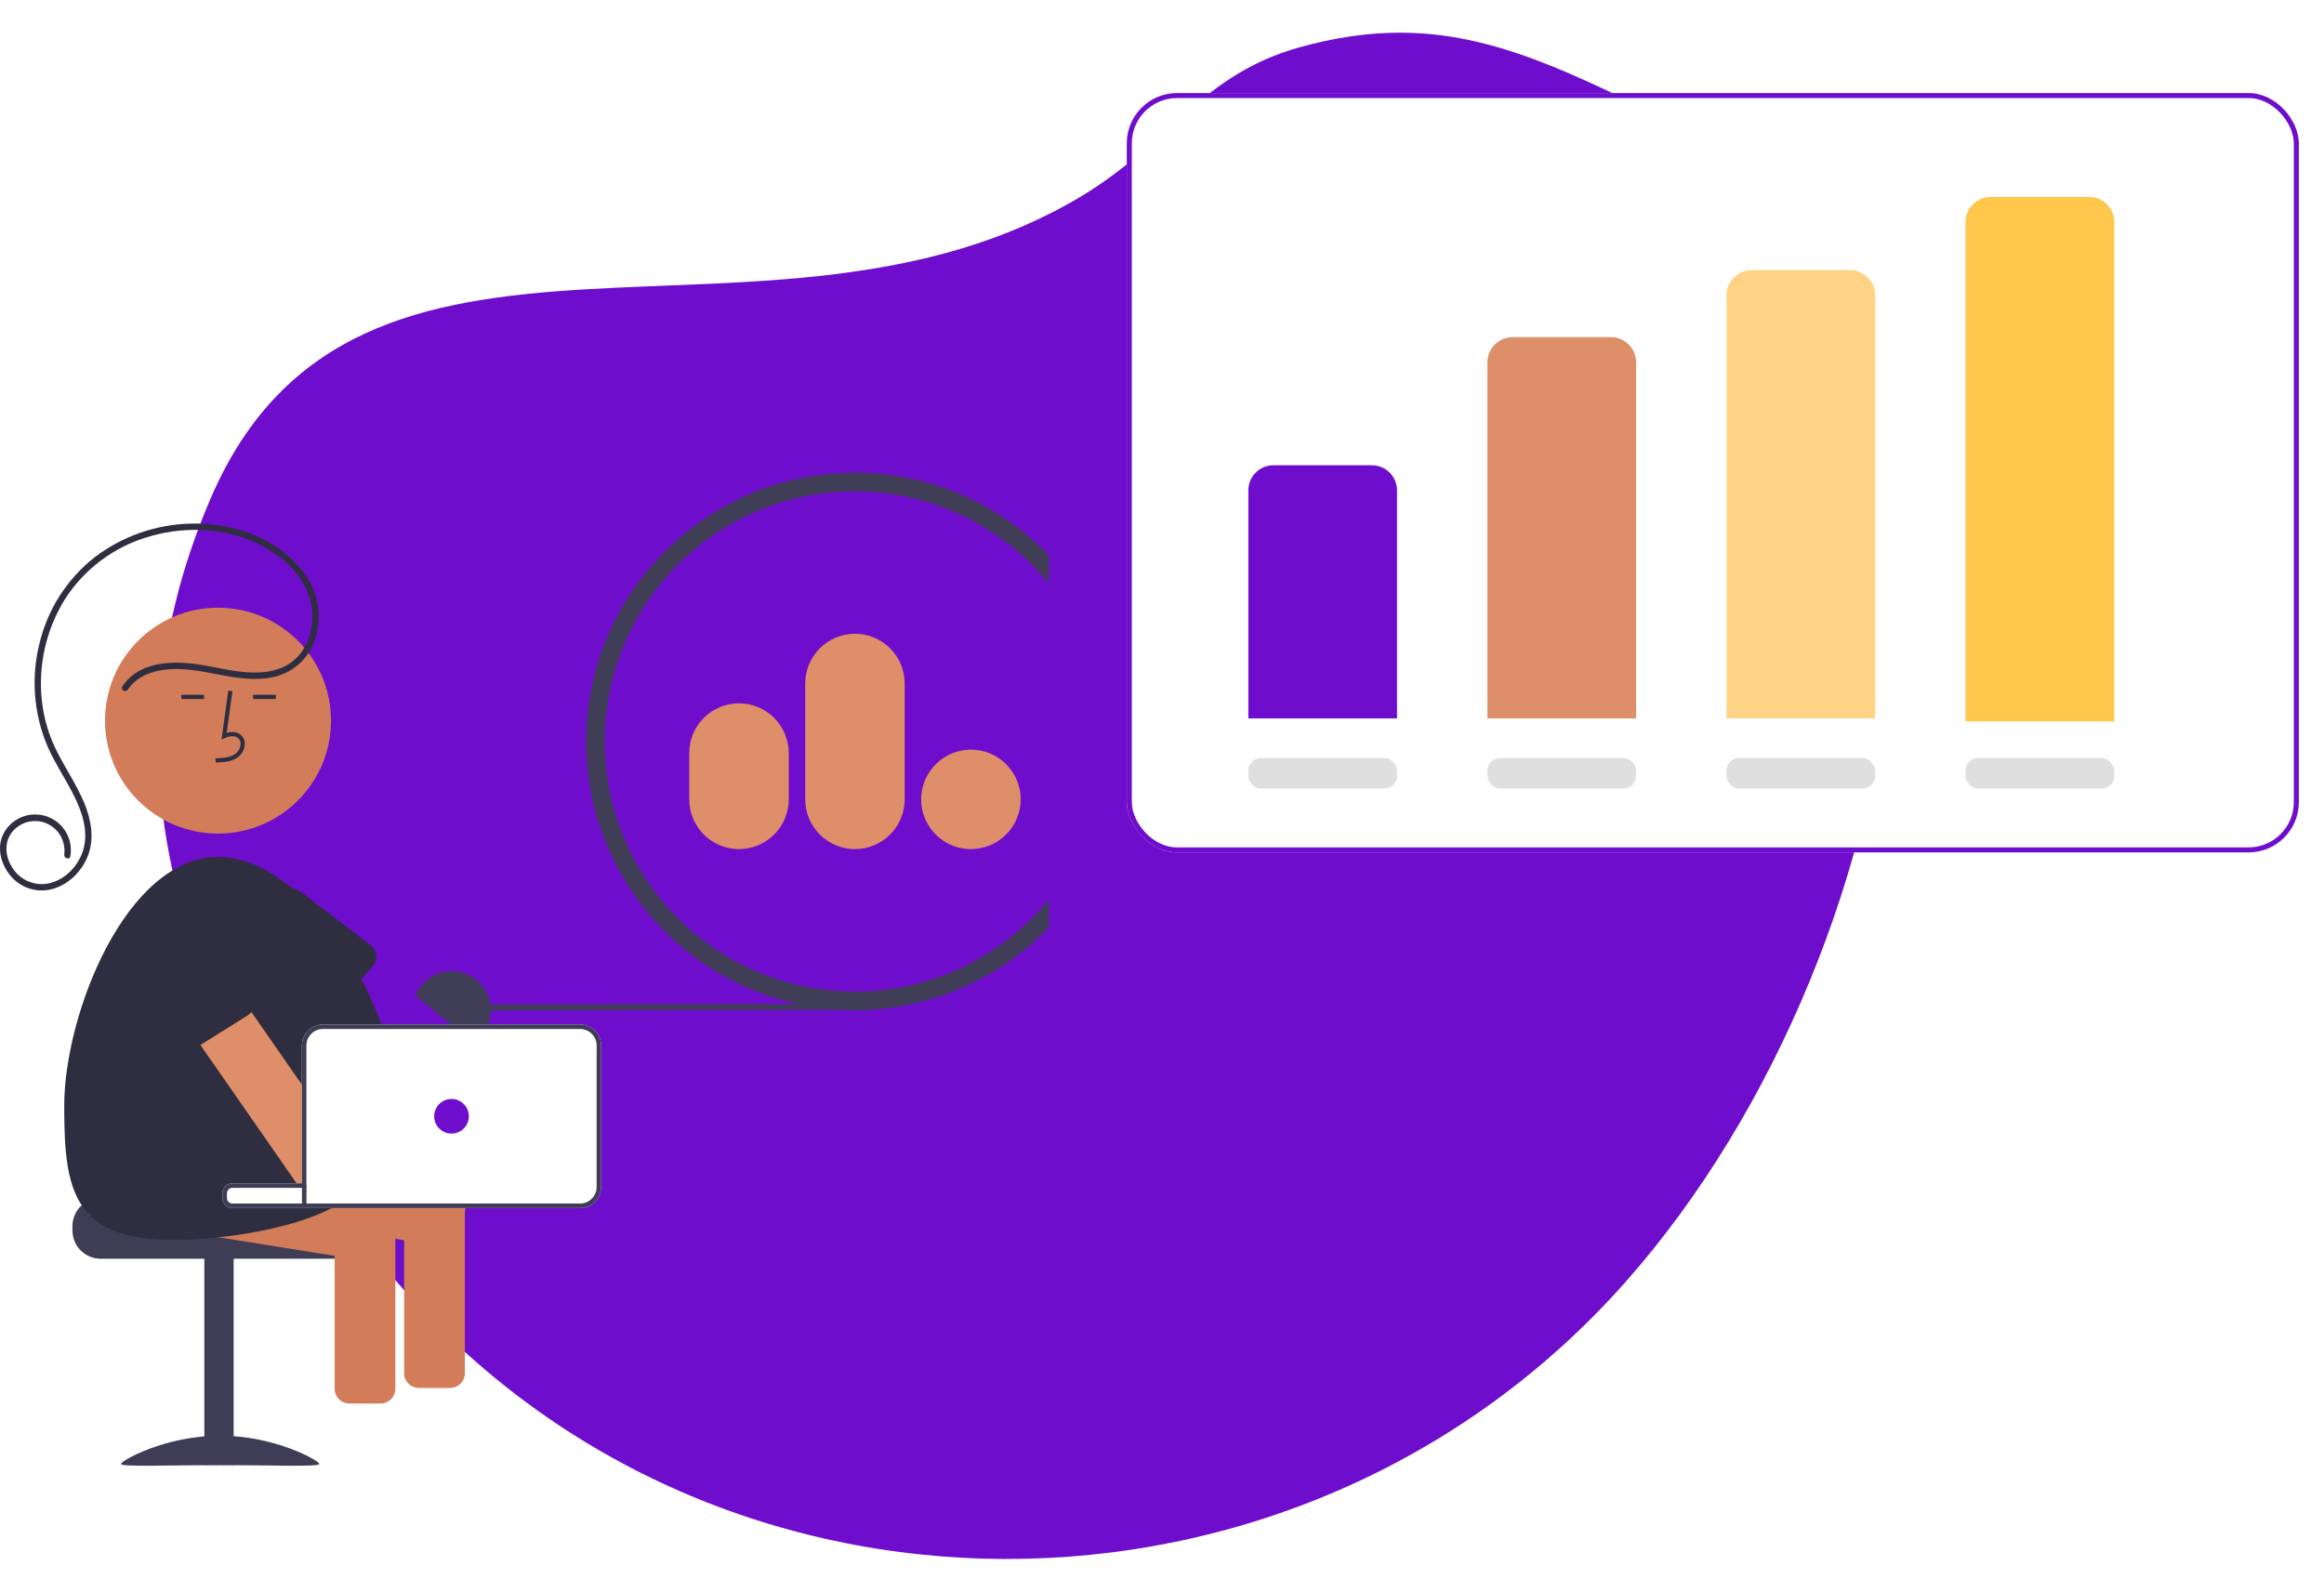 <svg width="924" height="633" viewBox="0 0 924 633" fill="none" xmlns="http://www.w3.org/2000/svg">
<g filter="url(#filter0_d)">
<path d="M79.641 190.457C137.939 54.447 302.425 144.301 426.007 69.992C461.044 48.924 473.612 21.7 512.666 10.827C563.43 -3.307 597.847 9.903 645.465 33.054C804.09 110.174 761.291 366.987 642.609 501.473C512.382 649.041 277.257 649.611 150.986 498.475C73.12 405.275 31.215 303.437 79.641 190.457Z" fill="#6F0DCC"/>
</g>
<g filter="url(#filter1_d)">
<rect x="443" y="31" width="466" height="302" rx="20" fill="white"/>
<rect x="444" y="32" width="464" height="300" rx="19" stroke="#6F0DCC" stroke-width="2"/>
</g>
<path d="M496.324 195.032C496.324 189.509 500.801 185.032 506.324 185.032H545.444C550.966 185.032 555.444 189.509 555.444 195.032V285.699H496.324V195.032Z" fill="#6F0DCC"/>
<path d="M591.379 144.092C591.379 138.57 595.856 134.092 601.379 134.092H640.498C646.021 134.092 650.498 138.57 650.498 144.092V285.699H591.379V144.092Z" fill="#DE8E68"/>
<path d="M781.488 88.301C781.488 82.778 785.965 78.301 791.488 78.301H830.608C836.131 78.301 840.608 82.778 840.608 88.301V286.912H781.488V88.301Z" fill="#FFC74C"/>
<rect x="496.324" y="301.466" width="59.119" height="12.129" rx="5" fill="#DFDFDF"/>
<rect x="591.379" y="301.466" width="59.119" height="12.129" rx="5" fill="#DFDFDF"/>
<rect x="686.434" y="301.466" width="59.119" height="12.129" rx="5" fill="#DFDFDF"/>
<rect x="781.488" y="301.466" width="59.119" height="12.129" rx="5" fill="#DFDFDF"/>
<path d="M686.434 117.41C686.434 111.887 690.911 107.41 696.434 107.41H735.553C741.076 107.41 745.553 111.887 745.553 117.41V285.699H686.434V117.41Z" fill="#FED385"/>
<g clip-path="url(#clip0)">
<path d="M182.063 401.811L347.334 401.516C347.629 401.516 347.912 401.399 348.121 401.19C348.33 400.981 348.447 400.698 348.447 400.402C348.447 400.107 348.33 399.824 348.121 399.615C347.912 399.406 347.629 399.289 347.334 399.289L182.063 399.584C181.768 399.584 181.484 399.701 181.275 399.91C181.067 400.119 180.949 400.402 180.949 400.697C180.949 400.993 181.067 401.276 181.275 401.485C181.484 401.693 181.768 401.811 182.063 401.811V401.811Z" fill="#3F3D56"/>
<path d="M179.594 417.401C188.207 417.401 195.189 410.421 195.189 401.811C195.189 393.2 188.207 386.22 179.594 386.22C170.982 386.22 164 393.2 164 401.811C164 410.421 170.982 417.401 179.594 417.401Z" fill="#3F3D56"/>
<path d="M339.924 401.732C318.783 401.732 298.116 395.464 280.538 383.722C262.959 371.979 249.258 355.289 241.168 335.762C233.078 316.235 230.961 294.747 235.085 274.017C239.21 253.287 249.39 234.246 264.339 219.3C279.289 204.355 298.335 194.177 319.071 190.053C339.806 185.93 361.298 188.046 380.83 196.135C400.363 204.223 417.057 217.92 428.803 235.494C440.548 253.068 446.817 273.73 446.817 294.866C446.785 323.199 435.513 350.362 415.474 370.396C395.434 390.43 368.264 401.7 339.924 401.732V401.732ZM339.924 195.37C320.241 195.37 301 201.205 284.633 212.138C268.267 223.071 255.511 238.61 247.979 256.791C240.446 274.971 238.475 294.976 242.315 314.277C246.156 333.577 255.634 351.305 269.552 365.22C283.471 379.135 301.203 388.611 320.509 392.45C339.814 396.289 359.824 394.319 378.009 386.788C396.194 379.257 411.738 366.505 422.673 350.143C433.609 333.781 439.445 314.544 439.445 294.866C439.415 268.487 428.921 243.197 410.263 224.545C391.606 205.892 366.31 195.4 339.924 195.37V195.37Z" fill="#3F3D56"/>
<path d="M386.048 337.685C382.136 337.688 378.31 336.53 375.056 334.359C371.801 332.188 369.264 329.101 367.764 325.489C366.264 321.876 365.87 317.9 366.631 314.063C367.391 310.226 369.273 306.701 372.038 303.933C374.802 301.165 378.326 299.279 382.163 298.514C386 297.748 389.977 298.137 393.593 299.631C397.209 301.126 400.3 303.659 402.476 306.909C404.652 310.16 405.814 313.983 405.817 317.894C405.818 323.139 403.737 328.169 400.03 331.88C396.323 335.591 391.294 337.679 386.048 337.685V337.685ZM339.925 337.685C334.684 337.679 329.659 335.595 325.953 331.89C322.247 328.185 320.162 323.161 320.156 317.922V271.81C320.156 266.568 322.239 261.541 325.947 257.835C329.654 254.129 334.682 252.046 339.925 252.046C345.168 252.046 350.196 254.129 353.904 257.835C357.611 261.541 359.694 266.568 359.694 271.81V317.922C359.688 323.162 357.603 328.185 353.897 331.89C350.191 335.595 345.166 337.679 339.925 337.685V337.685ZM293.815 337.685C288.57 337.679 283.542 335.593 279.834 331.886C276.125 328.178 274.039 323.151 274.033 317.907V299.484C274.033 294.239 276.117 289.209 279.827 285.5C283.537 281.791 288.569 279.707 293.816 279.707C299.062 279.707 304.094 281.791 307.804 285.5C311.514 289.209 313.598 294.239 313.598 299.484V317.907C313.592 323.151 311.506 328.178 307.797 331.886C304.088 335.594 299.06 337.679 293.815 337.685Z" fill="#DE8E68"/>
<path d="M28.803 487.598V489.39C28.805 492.361 29.987 495.208 32.087 497.309C34.188 499.409 37.036 500.59 40.007 500.592H135.023C137.994 500.591 140.843 499.411 142.944 497.31C145.045 495.21 146.226 492.361 146.227 489.39V487.598C146.233 484.977 145.312 482.438 143.627 480.429C143.067 479.762 142.432 479.161 141.736 478.637H92.454C91.859 478.637 91.29 478.4 90.869 477.98C90.449 477.56 90.213 476.991 90.213 476.396H40.007C37.037 476.4 34.189 477.582 32.089 479.682C29.989 481.782 28.807 484.629 28.803 487.598Z" fill="#3F3D56"/>
<path d="M81.246 582.592H92.898L92.898 500.147H81.246L81.246 582.592Z" fill="#3F3D56"/>
<path d="M48.08 582.183C48.08 583.442 65.738 582.67 87.52 582.67C109.303 582.67 126.961 583.442 126.961 582.183C126.961 580.924 109.303 570.943 87.52 570.943C65.738 570.943 48.08 580.924 48.08 582.183Z" fill="#3F3D56"/>
<path d="M47.09 485.707L86.853 492.052L133.052 499.427L149.07 501.981C150.608 502.224 152.179 501.847 153.439 500.933C154.699 500.019 155.546 498.643 155.793 497.106L156.519 492.572L157.191 488.351L157.746 484.874C157.872 484.096 157.838 483.302 157.647 482.537C157.456 481.773 157.112 481.056 156.635 480.429C156.071 479.658 155.322 479.041 154.457 478.637H92.455C91.861 478.637 91.291 478.4 90.871 477.98C90.45 477.56 90.214 476.991 90.214 476.396V474.631C90.214 474.037 90.45 473.467 90.871 473.047C91.291 472.627 91.861 472.391 92.455 472.391H116.818L105.587 470.598L71.058 465.087L50.899 461.87C49.358 461.626 47.782 462.003 46.519 462.918C45.255 463.834 44.406 465.213 44.159 466.754L42.204 478.977C41.966 480.517 42.346 482.088 43.261 483.348C44.176 484.609 45.552 485.457 47.09 485.707Z" fill="#D37C59"/>
<path d="M133.051 484.005V552.3C133.053 553.856 133.672 555.347 134.773 556.448C135.873 557.548 137.365 558.167 138.922 558.169H151.319C152.875 558.167 154.367 557.548 155.468 556.448C156.569 555.348 157.188 553.856 157.19 552.3V484.005C157.192 482.709 156.76 481.45 155.962 480.429C155.371 479.644 154.587 479.027 153.685 478.637H136.547C135.649 479.029 134.868 479.647 134.279 480.429C133.482 481.451 133.05 482.709 133.051 484.005V484.005Z" fill="#D37C59"/>
<path d="M95.691 368.411C95.754 369.02 95.911 369.616 96.157 370.177C96.53 371.033 97.105 371.786 97.833 372.372L97.86 372.39L133.231 401.076L133.751 401.488L141.074 407.429L143.288 409.222H181.59L179.385 407.429L149.115 382.875L128.83 366.422L113.045 353.625C112.121 352.872 110.988 352.422 109.8 352.334C109.795 352.329 109.789 352.326 109.782 352.326C109.429 352.3 109.075 352.306 108.724 352.343C108.198 352.397 107.682 352.523 107.191 352.72C106.856 352.841 106.537 353.004 106.241 353.204C105.684 353.543 105.19 353.977 104.78 354.485L97.089 363.957L96.973 364.11C96.485 364.706 96.121 365.394 95.901 366.132C95.681 366.87 95.609 367.645 95.691 368.411V368.411Z" fill="#6F0DCC"/>
<path d="M97.859 372.39C98.525 374.056 99.495 375.585 100.718 376.898L124.266 402.187C124.835 402.709 125.502 403.115 126.228 403.379C126.954 403.643 127.725 403.762 128.497 403.728C129.269 403.694 130.026 403.508 130.726 403.18C131.426 402.853 132.054 402.39 132.575 401.819L133.23 401.076L133.516 400.753L143.69 389.345L148.064 384.434C148.355 384.132 148.608 383.795 148.817 383.431C148.925 383.251 149.023 383.063 149.113 382.875C149.48 382.038 149.649 381.127 149.606 380.214C149.576 379.436 149.39 378.673 149.059 377.97C148.728 377.266 148.259 376.636 147.679 376.118L120.375 355.256C117.363 352.946 113.57 351.899 109.798 352.334C109.794 352.329 109.787 352.326 109.781 352.326C108.943 352.431 108.115 352.604 107.306 352.845C106.948 352.944 106.599 353.069 106.24 353.204C103.925 354.075 101.873 355.525 100.279 357.416C98.545 359.452 97.403 361.925 96.976 364.565C96.55 367.205 96.855 369.911 97.859 372.39V372.39Z" fill="#2F2E41"/>
<path d="M86.678 331.507C111.491 331.507 131.606 311.398 131.606 286.591C131.606 261.784 111.491 241.674 86.678 241.674C61.865 241.674 41.75 261.784 41.75 286.591C41.75 311.398 61.865 331.507 86.678 331.507Z" fill="#D37C59"/>
<path d="M74.716 479.515L91.379 482.168L91.756 482.23L117.087 486.272L133.052 488.826L156.519 492.572L157.191 492.679L160.678 493.235L176.696 495.789C178.234 496.031 179.805 495.655 181.065 494.741C182.325 493.827 183.172 492.451 183.419 490.914L184.817 482.168L185.373 478.691C185.373 478.673 185.382 478.655 185.382 478.637H92.455C91.861 478.637 91.291 478.4 90.871 477.98C90.45 477.56 90.214 476.991 90.214 476.396V474.631C90.214 474.037 90.45 473.467 90.871 473.047C91.291 472.627 91.861 472.391 92.455 472.391H121.82V462.596L120.027 462.309L111.171 460.893L78.517 455.687C76.978 455.442 75.404 455.818 74.142 456.732C72.88 457.646 72.032 459.023 71.785 460.562L71.059 465.087L69.83 472.794C69.59 474.333 69.969 475.904 70.885 477.163C71.8 478.423 73.178 479.269 74.716 479.515V479.515Z" fill="#D37C59"/>
<path d="M25.531 439.834C25.531 476.45 29.252 498.352 86.619 492.079C86.7 492.07 86.772 492.061 86.852 492.052C97.084 491.042 107.204 489.107 117.087 486.272C122.223 484.772 127.214 482.817 132.002 480.429C133.131 479.856 134.216 479.255 135.283 478.637H92.454C91.86 478.637 91.29 478.4 90.87 477.98C90.45 477.56 90.214 476.991 90.213 476.396V474.631C90.214 474.037 90.45 473.467 90.87 473.047C91.29 472.627 91.86 472.391 92.454 472.391H121.819V415.79C121.822 414.049 122.515 412.38 123.746 411.148C124.978 409.917 126.648 409.224 128.39 409.222H152.278C152.072 408.63 151.866 408.03 151.642 407.429C149.401 401.23 146.744 395.188 143.691 389.345C139.508 381.231 134.53 373.553 128.829 366.422C124.86 361.453 120.404 356.893 115.527 352.809C106.536 345.389 96.748 340.801 86.816 340.801C50.191 340.801 25.531 403.217 25.531 439.834Z" fill="#2F2E41"/>
<path d="M85.734 303.238L85.688 301.56C88.811 301.473 91.565 301.277 93.634 299.766C94.22 299.313 94.703 298.739 95.047 298.083C95.392 297.428 95.592 296.705 95.633 295.965C95.669 295.513 95.601 295.059 95.433 294.638C95.265 294.216 95.002 293.839 94.665 293.536C93.291 292.376 91.081 292.752 89.471 293.49L88.081 294.127L90.745 274.664L92.409 274.892L90.143 291.448C92.332 290.804 94.36 291.081 95.749 292.254C96.282 292.72 96.701 293.302 96.972 293.956C97.243 294.61 97.359 295.318 97.311 296.024C97.262 297.018 96.996 297.99 96.532 298.87C96.068 299.751 95.416 300.519 94.624 301.121C91.966 303.064 88.51 303.161 85.734 303.238Z" fill="#2F2E41"/>
<path d="M109.677 276.32H100.635V277.998H109.677V276.32Z" fill="#2F2E41"/>
<path d="M81.136 276.32H72.094V277.998H81.136V276.32Z" fill="#2F2E41"/>
<path d="M50.823 274.25C54.317 268.991 60.465 266.762 66.528 266.22C73.352 265.61 79.946 266.925 86.609 268.203C93.941 269.61 101.702 270.926 109.091 269.148C112.359 268.392 115.413 266.904 118.023 264.796C120.633 262.689 122.73 260.016 124.156 256.98C126.861 251.057 127.444 244.384 125.807 238.082C124.075 231.379 119.778 225.482 114.568 221.027C103.934 211.936 89.545 207.85 75.704 208.234C61.916 208.59 48.59 213.275 37.614 221.624C26.619 230.275 18.882 242.397 15.666 256.01C12.302 269.512 13.398 283.739 18.789 296.567C21.817 303.591 26.198 309.923 29.578 316.77C32.725 323.146 35.148 330.558 33.19 337.669C31.472 343.908 26.427 349.452 20.095 351.146C17.213 351.902 14.165 351.702 11.407 350.576C8.649 349.451 6.331 347.46 4.802 344.904C1.637 339.914 1.561 333.377 6.314 329.348C7.512 328.315 8.908 327.537 10.417 327.06C11.926 326.584 13.516 326.419 15.09 326.576C16.665 326.733 18.191 327.208 19.575 327.974C20.96 328.739 22.175 329.778 23.145 331.027C25.074 333.531 25.937 336.694 25.548 339.83C25.314 341.415 27.74 342.099 27.976 340.499C28.543 337.183 27.914 333.772 26.201 330.876C24.488 327.98 21.802 325.786 18.622 324.685C15.442 323.584 11.974 323.647 8.836 324.864C5.698 326.08 3.094 328.371 1.488 331.328C-1.378 336.716 0.168 343.215 3.807 347.821C5.684 350.274 8.229 352.134 11.136 353.18C14.044 354.225 17.191 354.41 20.201 353.714C26.824 352.185 32.242 346.922 34.791 340.738C37.627 333.853 36.328 326.169 33.562 319.488C30.573 312.266 26.134 305.789 22.623 298.829C19.445 292.54 17.422 285.731 16.651 278.727C15.11 264.661 18.303 250.483 25.726 238.436C33.292 226.575 44.84 217.801 58.296 213.689C71.564 209.525 86.198 209.652 99.189 214.77C111.986 219.81 124.342 230.796 124.194 245.55C124.131 251.852 121.79 258.279 116.962 262.483C111.191 267.507 103.156 267.936 95.902 267.152C88.602 266.363 81.513 264.232 74.181 263.688C67.804 263.215 60.924 263.707 55.23 266.874C52.579 268.353 50.321 270.446 48.648 272.979C47.749 274.332 49.929 275.595 50.823 274.25Z" fill="#2F2E41"/>
<path d="M57.971 384.183C58.042 384.346 58.123 384.505 58.212 384.658C58.302 384.819 58.401 384.974 58.508 385.124L78.156 413.398L79.68 415.593L95.707 438.642L111.17 460.893L117.426 469.908C117.595 470.154 117.784 470.385 117.991 470.598C118.959 471.616 120.26 472.252 121.657 472.391H121.818V433.937L120.026 431.356L99.921 402.429L78.327 371.36C77.438 370.082 76.078 369.208 74.545 368.931C73.013 368.654 71.433 368.996 70.152 369.881L63.528 374.478L59.969 376.951C58.844 377.734 58.028 378.886 57.663 380.207C57.298 381.527 57.407 382.934 57.971 384.183V384.183Z" fill="#DE8E68"/>
<path d="M54.897 383.493L55.784 385.277L55.794 385.286L56.036 385.761L70.44 414.348C71.252 415.677 72.558 416.631 74.071 417C75.585 417.37 77.183 417.125 78.517 416.319L79.449 415.737L79.682 415.593L98.255 403.943C98.918 403.542 99.495 403.013 99.952 402.388C100.409 401.763 100.739 401.053 100.92 400.3C101.102 399.547 101.132 398.765 101.01 398C100.888 397.235 100.616 396.501 100.209 395.842L79.807 368.187C77.808 365.477 74.936 363.538 71.674 362.696C68.412 361.854 64.96 362.16 61.898 363.563C61.207 363.875 60.541 364.24 59.908 364.656C56.909 366.637 54.742 369.65 53.819 373.122C52.895 376.595 53.279 380.285 54.897 383.493V383.493Z" fill="#2F2E41"/>
<path d="M160.678 478.637V546.107C160.68 547.663 161.299 549.155 162.4 550.255C163.501 551.356 164.993 551.975 166.549 551.977H178.946C180.503 551.975 181.995 551.356 183.095 550.255C184.196 549.155 184.815 547.663 184.817 546.107V478.637H160.678Z" fill="#D37C59"/>
<path d="M88.422 474.631V476.396C88.423 477.329 88.747 478.233 89.338 478.955C89.93 479.677 90.752 480.172 91.667 480.357C91.792 480.375 91.918 480.402 92.043 480.411C92.178 480.42 92.312 480.429 92.456 480.429H230.64C232.859 480.429 234.987 479.548 236.556 477.98C238.126 476.413 239.009 474.286 239.012 472.068V415.79C239.009 413.572 238.126 411.446 236.556 409.878C234.987 408.311 232.859 407.43 230.64 407.429H128.391C126.174 407.432 124.048 408.313 122.48 409.881C120.912 411.448 120.03 413.574 120.028 415.79V470.598H92.456C91.386 470.598 90.36 471.023 89.603 471.78C88.847 472.536 88.422 473.562 88.422 474.631Z" fill="white"/>
<path d="M88.422 474.631V476.396C88.423 477.329 88.747 478.233 89.338 478.955C89.93 479.677 90.752 480.172 91.667 480.357C91.792 480.375 91.918 480.402 92.043 480.411C92.178 480.42 92.312 480.429 92.456 480.429H230.64C232.859 480.429 234.987 479.548 236.556 477.98C238.126 476.413 239.009 474.286 239.012 472.068V415.79C239.009 413.572 238.126 411.446 236.556 409.878C234.987 408.311 232.859 407.43 230.64 407.429H128.391C126.174 407.432 124.048 408.313 122.48 409.881C120.912 411.448 120.03 413.574 120.028 415.79V470.598H92.456C91.386 470.598 90.36 471.023 89.603 471.78C88.847 472.536 88.422 473.562 88.422 474.631ZM90.215 476.396V474.631C90.215 474.037 90.451 473.467 90.871 473.047C91.291 472.627 91.861 472.391 92.456 472.391H121.82V415.79C121.823 414.049 122.516 412.38 123.748 411.148C124.979 409.917 126.649 409.224 128.391 409.222H230.64C232.383 409.222 234.055 409.914 235.288 411.146C236.522 412.377 237.216 414.048 237.219 415.79V472.068C237.216 473.811 236.522 475.481 235.288 476.713C234.055 477.944 232.383 478.636 230.64 478.637H92.456C91.861 478.637 91.291 478.4 90.871 477.98C90.451 477.56 90.215 476.991 90.215 476.396V476.396Z" fill="#3F3D56"/>
<path d="M179.518 450.822C183.325 450.822 186.411 447.736 186.411 443.93C186.411 440.124 183.325 437.039 179.518 437.039C175.711 437.039 172.625 440.124 172.625 443.93C172.625 447.736 175.711 450.822 179.518 450.822Z" fill="#6F0DCC"/>
<path d="M121.847 471.548H120.055V479.614H121.847V471.548Z" fill="#3F3D56"/>
</g>
<defs>
<filter id="filter0_d" x="51" y="0" width="713.058" height="632.13" filterUnits="userSpaceOnUse" color-interpolation-filters="sRGB">
<feFlood flood-opacity="0" result="BackgroundImageFix"/>
<feColorMatrix in="SourceAlpha" type="matrix" values="0 0 0 0 0 0 0 0 0 0 0 0 0 0 0 0 0 0 127 0" result="hardAlpha"/>
<feOffset dx="4" dy="8"/>
<feGaussianBlur stdDeviation="5"/>
<feComposite in2="hardAlpha" operator="out"/>
<feColorMatrix type="matrix" values="0 0 0 0 0 0 0 0 0 0 0 0 0 0 0 0 0 0 0.25 0"/>
<feBlend mode="normal" in2="BackgroundImageFix" result="effect1_dropShadow"/>
<feBlend mode="normal" in="SourceGraphic" in2="effect1_dropShadow" result="shape"/>
</filter>
<filter id="filter1_d" x="438" y="27" width="486" height="322" filterUnits="userSpaceOnUse" color-interpolation-filters="sRGB">
<feFlood flood-opacity="0" result="BackgroundImageFix"/>
<feColorMatrix in="SourceAlpha" type="matrix" values="0 0 0 0 0 0 0 0 0 0 0 0 0 0 0 0 0 0 127 0" result="hardAlpha"/>
<feOffset dx="5" dy="6"/>
<feGaussianBlur stdDeviation="5"/>
<feColorMatrix type="matrix" values="0 0 0 0 0 0 0 0 0 0 0 0 0 0 0 0 0 0 0.15 0"/>
<feBlend mode="normal" in2="BackgroundImageFix" result="effect1_dropShadow"/>
<feBlend mode="normal" in="SourceGraphic" in2="effect1_dropShadow" result="shape"/>
</filter>
<clipPath id="clip0">
<rect width="417" height="497" fill="white" transform="translate(0 119)"/>
</clipPath>
</defs>
</svg>
